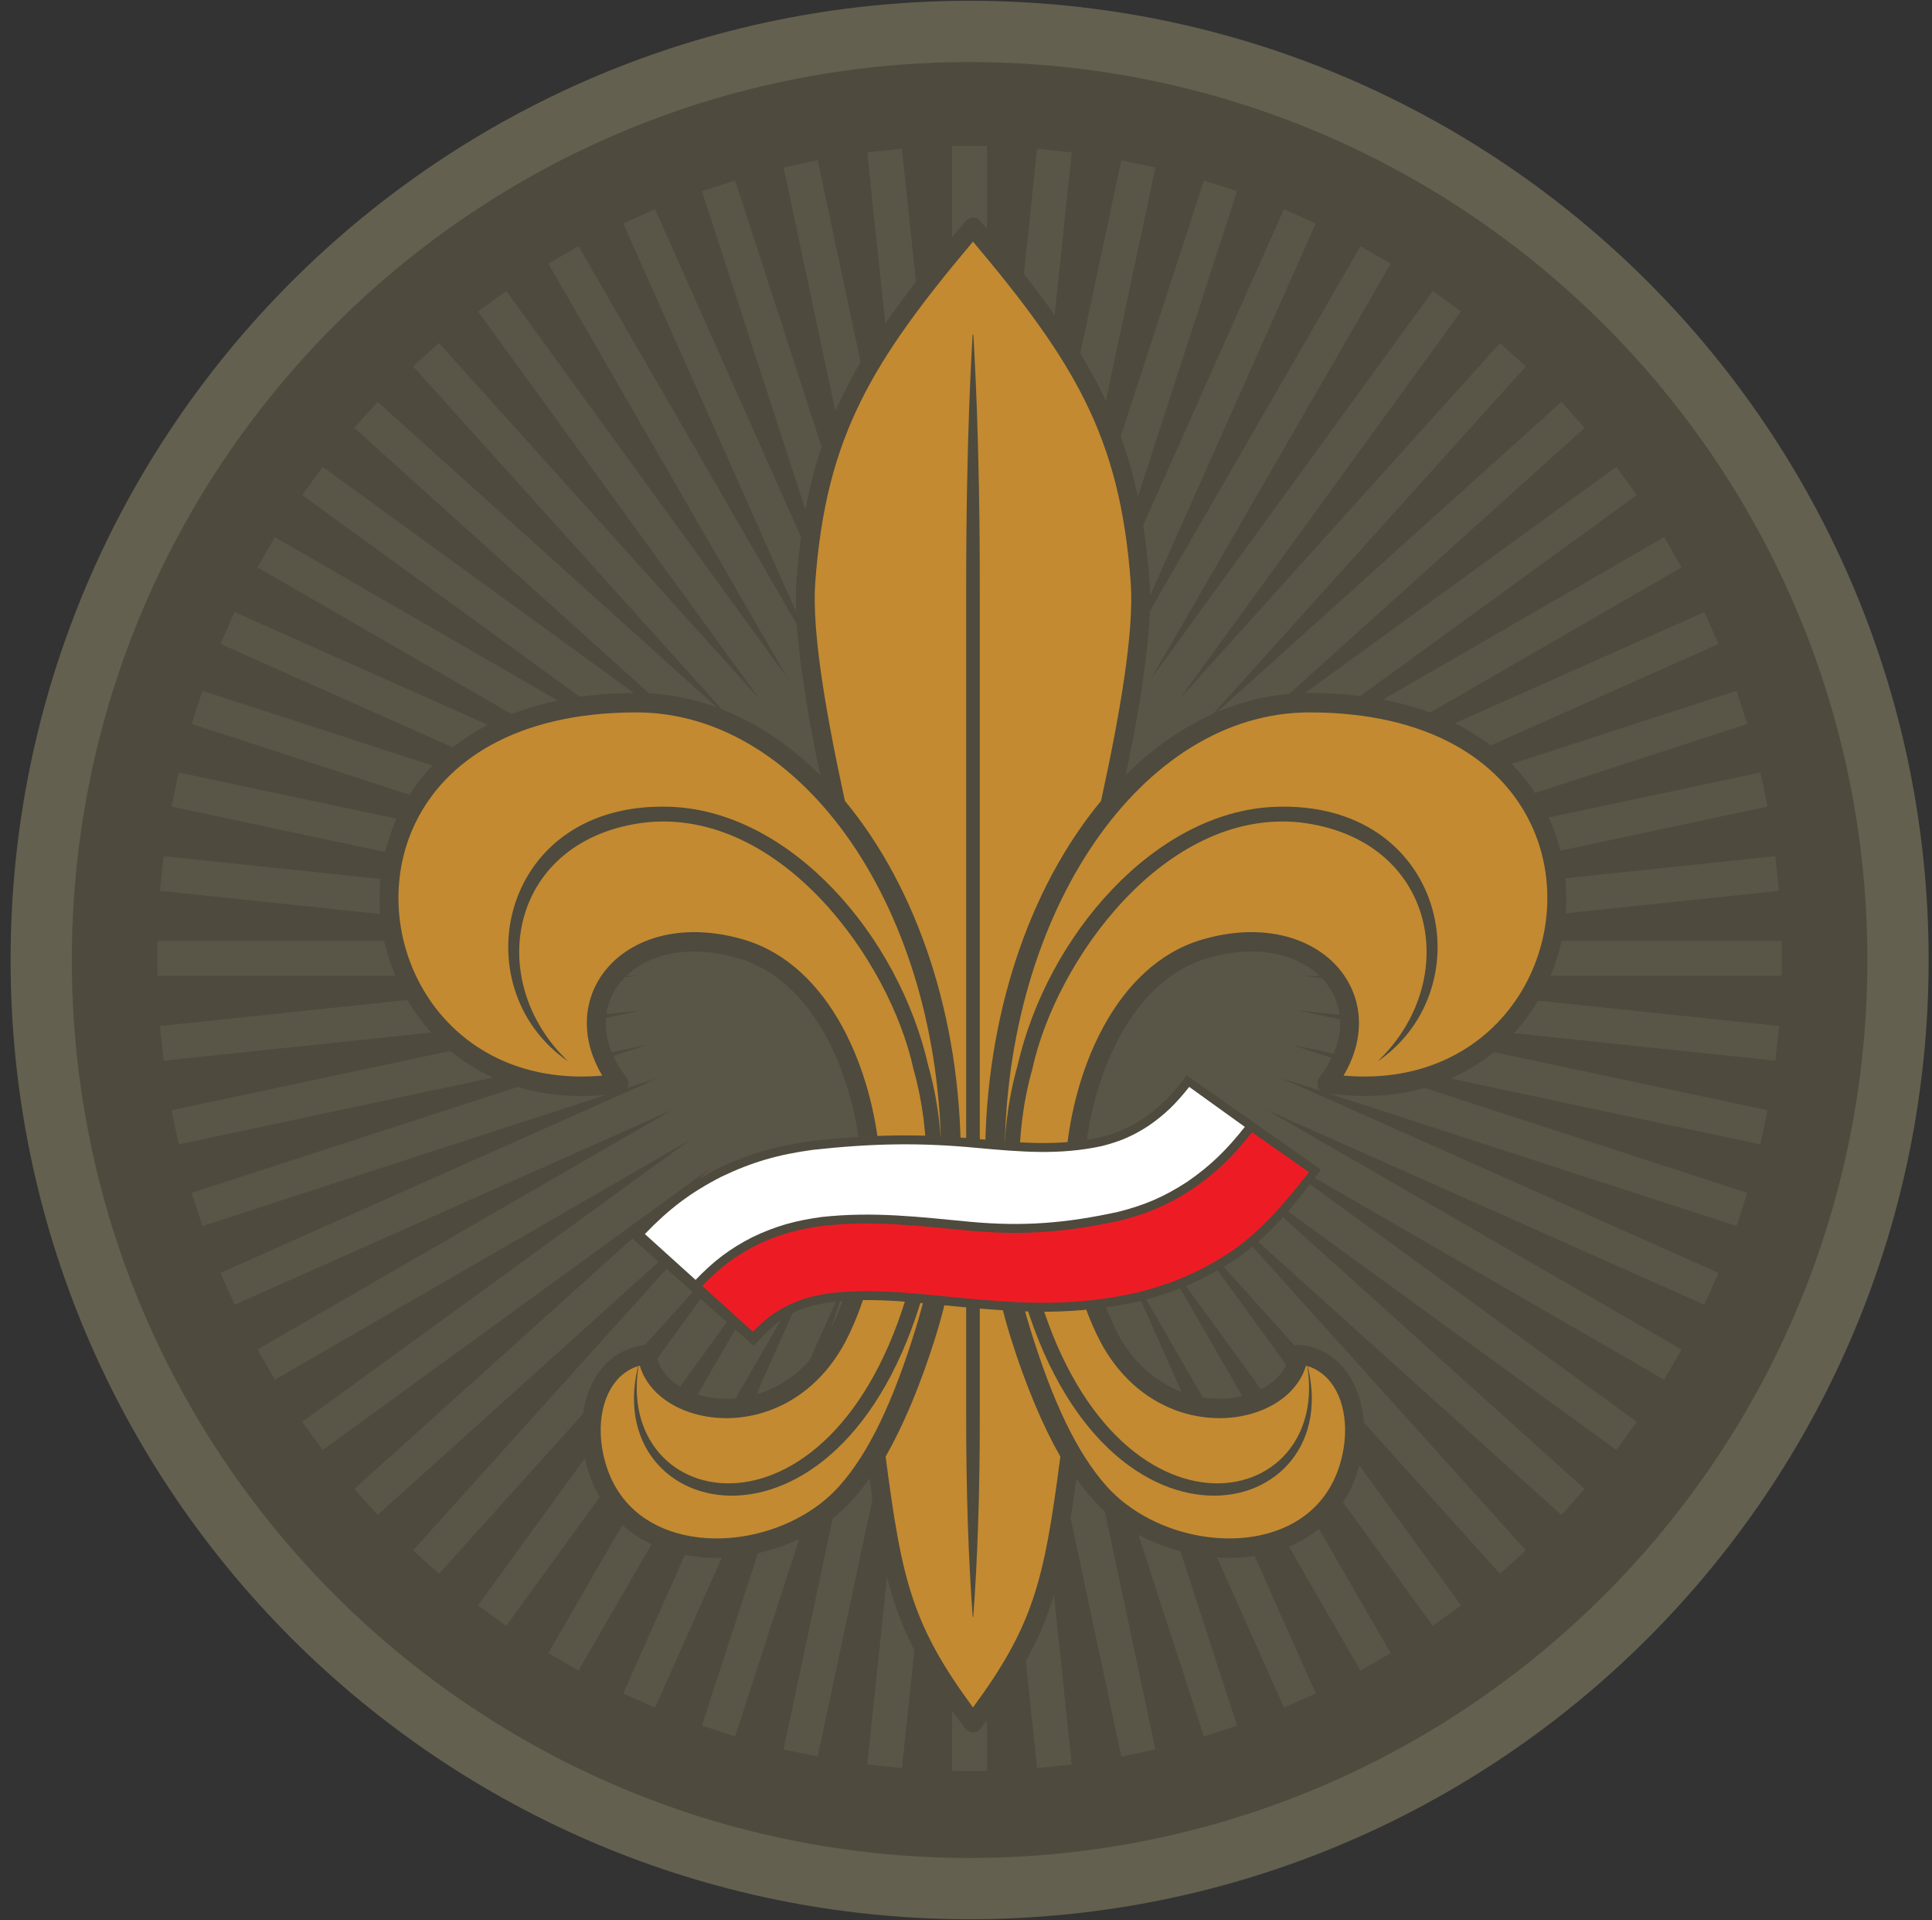 <?xml version="1.0" encoding="UTF-8" standalone="no"?>
<svg
   xmlns:dc="http://purl.org/dc/elements/1.1/"
   xmlns:cc="http://creativecommons.org/ns#"
   xmlns:rdf="http://www.w3.org/1999/02/22-rdf-syntax-ns#"
   xmlns:svg="http://www.w3.org/2000/svg"
   xmlns="http://www.w3.org/2000/svg"
   viewBox="0 0 209.333 208"
   height="208"
   width="209.333"
   xml:space="preserve"
   id="svg2"
   version="1.1"><rect x="0" y="0" width="209.333" height="208" fill="#333333" stroke="none"/><defs
     id="defs6" /><g
     transform="matrix(1.333,0,0,-1.333,0,208)"
     id="g10"><g
       transform="scale(0.1)"
       id="g12"><path
         id="path14"
         style="fill:#64604f;fill-opacity:1;fill-rule:evenodd;stroke:none"
         d="m 788.129,1559.75 c 430.521,0 779.531,-349.01 779.531,-779.535 C 1567.66,349.695 1218.65,0.691 788.129,0.691 357.605,0.691 8.602,349.695 8.602,780.215 c 0,430.525 349.003,779.535 779.527,779.535" /><path
         id="path16"
         style="fill:#4e4a3d;fill-opacity:1;fill-rule:nonzero;stroke:none"
         d="m 788.129,1509.95 c 403.021,0 729.731,-326.71 729.731,-729.735 0,-403.024 -326.71,-729.738 -729.731,-729.738 -403.027,0 -729.738,326.714 -729.738,729.738 0,403.025 326.711,729.735 729.738,729.735" /><path
         id="path18"
         style="fill:#4e4a3d;fill-opacity:1;fill-rule:evenodd;stroke:none"
         d="m 788.129,1440.37 c 364.591,0 660.151,-295.56 660.151,-660.155 0,-364.594 -295.56,-660.152 -660.151,-660.152 -364.594,0 -660.156,295.558 -660.156,660.152 0,364.595 295.562,660.155 660.156,660.155" /><path
         id="path20"
         style="fill:none;stroke:#595647;stroke-width:28.347;stroke-linecap:butt;stroke-linejoin:miter;stroke-miterlimit:22.926;stroke-dasharray:none;stroke-opacity:1"
         d="M 788.043,1441.65 V 121.352" /><path
         id="path22"
         style="fill:none;stroke:#595647;stroke-width:28.347;stroke-linecap:butt;stroke-linejoin:miter;stroke-miterlimit:22.926;stroke-dasharray:none;stroke-opacity:1"
         d="M 719.039,1438.04 857.047,124.969" /><path
         id="path24"
         style="fill:none;stroke:#595647;stroke-width:28.347;stroke-linecap:butt;stroke-linejoin:miter;stroke-miterlimit:22.926;stroke-dasharray:none;stroke-opacity:1"
         d="M 650.789,1427.23 925.293,135.777" /><path
         id="path26"
         style="fill:none;stroke:#595647;stroke-width:28.347;stroke-linecap:butt;stroke-linejoin:miter;stroke-miterlimit:22.926;stroke-dasharray:none;stroke-opacity:1"
         d="M 584.043,1409.34 992.039,153.66" /><path
         id="path28"
         style="fill:none;stroke:#595647;stroke-width:28.347;stroke-linecap:butt;stroke-linejoin:miter;stroke-miterlimit:22.926;stroke-dasharray:none;stroke-opacity:1"
         d="M 519.535,1384.58 1056.55,178.426" /><path
         id="path30"
         style="fill:none;stroke:#595647;stroke-width:28.347;stroke-linecap:butt;stroke-linejoin:miter;stroke-miterlimit:22.926;stroke-dasharray:none;stroke-opacity:1"
         d="M 457.965,1353.21 1118.12,209.797" /><path
         id="path32"
         style="fill:none;stroke:#595647;stroke-width:28.347;stroke-linecap:butt;stroke-linejoin:miter;stroke-miterlimit:22.926;stroke-dasharray:none;stroke-opacity:1"
         d="M 400.016,1315.58 1176.07,247.43" /><path
         id="path34"
         style="fill:none;stroke:#595647;stroke-width:28.347;stroke-linecap:butt;stroke-linejoin:miter;stroke-miterlimit:22.926;stroke-dasharray:none;stroke-opacity:1"
         d="M 346.316,1272.09 1229.77,290.914" /><path
         id="path36"
         style="fill:none;stroke:#595647;stroke-width:28.347;stroke-linecap:butt;stroke-linejoin:miter;stroke-miterlimit:22.926;stroke-dasharray:none;stroke-opacity:1"
         d="M 297.453,1223.23 1278.63,339.777" /><path
         id="path38"
         style="fill:none;stroke:#595647;stroke-width:28.347;stroke-linecap:butt;stroke-linejoin:miter;stroke-miterlimit:22.926;stroke-dasharray:none;stroke-opacity:1"
         d="M 253.969,1169.53 1322.12,393.477" /><path
         id="path40"
         style="fill:none;stroke:#595647;stroke-width:28.347;stroke-linecap:butt;stroke-linejoin:miter;stroke-miterlimit:22.926;stroke-dasharray:none;stroke-opacity:1"
         d="M 216.336,1111.58 1359.75,451.43" /><path
         id="path42"
         style="fill:none;stroke:#595647;stroke-width:28.347;stroke-linecap:butt;stroke-linejoin:miter;stroke-miterlimit:22.926;stroke-dasharray:none;stroke-opacity:1"
         d="M 184.965,1050.01 1391.12,512.996" /><path
         id="path44"
         style="fill:none;stroke:#595647;stroke-width:28.347;stroke-linecap:butt;stroke-linejoin:miter;stroke-miterlimit:22.926;stroke-dasharray:none;stroke-opacity:1"
         d="M 160.199,985.504 1415.88,577.508" /><path
         id="path46"
         style="fill:none;stroke:#595647;stroke-width:28.347;stroke-linecap:butt;stroke-linejoin:miter;stroke-miterlimit:22.926;stroke-dasharray:none;stroke-opacity:1"
         d="M 142.316,918.758 1433.77,644.25" /><path
         id="path48"
         style="fill:none;stroke:#595647;stroke-width:28.347;stroke-linecap:butt;stroke-linejoin:miter;stroke-miterlimit:22.926;stroke-dasharray:none;stroke-opacity:1"
         d="M 131.508,850.508 1444.57,712.5" /><path
         id="path50"
         style="fill:none;stroke:#595647;stroke-width:28.347;stroke-linecap:butt;stroke-linejoin:miter;stroke-miterlimit:22.926;stroke-dasharray:none;stroke-opacity:1"
         d="M 127.891,781.504 H 1448.19" /><path
         id="path52"
         style="fill:none;stroke:#595647;stroke-width:28.347;stroke-linecap:butt;stroke-linejoin:miter;stroke-miterlimit:22.926;stroke-dasharray:none;stroke-opacity:1"
         d="M 131.508,712.5 1444.57,850.508" /><path
         id="path54"
         style="fill:none;stroke:#595647;stroke-width:28.347;stroke-linecap:butt;stroke-linejoin:miter;stroke-miterlimit:22.926;stroke-dasharray:none;stroke-opacity:1"
         d="M 142.316,644.25 1433.77,918.758" /><path
         id="path56"
         style="fill:none;stroke:#595647;stroke-width:28.347;stroke-linecap:butt;stroke-linejoin:miter;stroke-miterlimit:22.926;stroke-dasharray:none;stroke-opacity:1"
         d="M 160.199,577.508 1415.88,985.504" /><path
         id="path58"
         style="fill:none;stroke:#595647;stroke-width:28.347;stroke-linecap:butt;stroke-linejoin:miter;stroke-miterlimit:22.926;stroke-dasharray:none;stroke-opacity:1"
         d="M 184.965,512.996 1391.12,1050.01" /><path
         id="path60"
         style="fill:none;stroke:#595647;stroke-width:28.347;stroke-linecap:butt;stroke-linejoin:miter;stroke-miterlimit:22.926;stroke-dasharray:none;stroke-opacity:1"
         d="M 216.336,451.43 1359.75,1111.58" /><path
         id="path62"
         style="fill:none;stroke:#595647;stroke-width:28.347;stroke-linecap:butt;stroke-linejoin:miter;stroke-miterlimit:22.926;stroke-dasharray:none;stroke-opacity:1"
         d="M 253.969,393.477 1322.12,1169.53" /><path
         id="path64"
         style="fill:none;stroke:#595647;stroke-width:28.347;stroke-linecap:butt;stroke-linejoin:miter;stroke-miterlimit:22.926;stroke-dasharray:none;stroke-opacity:1"
         d="M 297.453,339.777 1278.63,1223.23" /><path
         id="path66"
         style="fill:none;stroke:#595647;stroke-width:28.347;stroke-linecap:butt;stroke-linejoin:miter;stroke-miterlimit:22.926;stroke-dasharray:none;stroke-opacity:1"
         d="M 346.316,290.918 1229.77,1272.09" /><path
         id="path68"
         style="fill:none;stroke:#595647;stroke-width:28.347;stroke-linecap:butt;stroke-linejoin:miter;stroke-miterlimit:22.926;stroke-dasharray:none;stroke-opacity:1"
         d="M 400.016,247.43 1176.07,1315.58" /><path
         id="path70"
         style="fill:none;stroke:#595647;stroke-width:28.347;stroke-linecap:butt;stroke-linejoin:miter;stroke-miterlimit:22.926;stroke-dasharray:none;stroke-opacity:1"
         d="M 457.965,209.797 1118.12,1353.21" /><path
         id="path72"
         style="fill:none;stroke:#595647;stroke-width:28.347;stroke-linecap:butt;stroke-linejoin:miter;stroke-miterlimit:22.926;stroke-dasharray:none;stroke-opacity:1"
         d="M 519.535,178.426 1056.55,1384.58" /><path
         id="path74"
         style="fill:none;stroke:#595647;stroke-width:28.347;stroke-linecap:butt;stroke-linejoin:miter;stroke-miterlimit:22.926;stroke-dasharray:none;stroke-opacity:1"
         d="M 584.043,153.664 992.039,1409.35" /><path
         id="path76"
         style="fill:none;stroke:#595647;stroke-width:28.347;stroke-linecap:butt;stroke-linejoin:miter;stroke-miterlimit:22.926;stroke-dasharray:none;stroke-opacity:1"
         d="M 650.789,135.781 925.293,1427.23" /><path
         id="path78"
         style="fill:none;stroke:#595647;stroke-width:28.347;stroke-linecap:butt;stroke-linejoin:miter;stroke-miterlimit:22.926;stroke-dasharray:none;stroke-opacity:1"
         d="M 719.039,124.973 857.047,1438.04" /><path
         id="path80"
         style="fill:none;stroke:#595647;stroke-width:28.347;stroke-linecap:butt;stroke-linejoin:miter;stroke-miterlimit:22.926;stroke-dasharray:none;stroke-opacity:1"
         d="M 788.043,121.355 V 1441.66" /><path
         id="path82"
         style="fill:#c38a31;fill-opacity:1;fill-rule:evenodd;stroke:none"
         d="m 790.875,1375.89 c 88.852,-104.63 126.906,-166.78 135.855,-288.43 3.016,-40.98 -9.078,-110.026 -24.656,-181.362 -57.16,-68.008 -93.64,-171.313 -93.64,-287.008 0,-3.211 0.035,-6.418 0.097,-9.613 v -0.348 c 0,-47.68 7.535,-93.191 20.707,-134.828 11.969,-37.832 25.348,-69.836 40.559,-96.102 -13.789,-106.062 -22.02,-143.207 -78.922,-218.14 -56.898,74.933 -65.133,112.078 -78.922,218.14 15.215,26.266 28.59,58.27 40.563,96.102 13.168,41.637 20.707,87.148 20.707,134.828 v 0.348 c 0.062,3.195 0.093,6.402 0.093,9.613 0,115.695 -36.48,219 -93.636,287.008 -15.582,71.336 -27.676,140.382 -24.66,181.362 8.953,121.65 47.003,183.8 135.855,288.43" /><path
         id="path84"
         style="fill:#4e4a3d;fill-opacity:1;fill-rule:nonzero;stroke:none"
         d="m 796.793,1380.74 c 44.754,-52.71 76.762,-94.81 98.836,-139.3 22.195,-44.74 34.191,-91.56 38.742,-153.44 1.551,-21.08 -0.75,-49.14 -5.418,-80.95 -4.629,-31.519 -11.578,-66.784 -19.394,-102.57 -0.321,-1.488 -1.055,-2.781 -2.059,-3.789 -28.285,-33.8 -51.406,-76.57 -67.328,-125.378 -15.434,-47.309 -24.07,-100.27 -24.07,-156.223 l -0.008,-4.754 c 0.015,-1.488 0.043,-3.055 0.078,-4.711 l -0.004,-0.309 v -0.187 h 0.027 c 0,-23.008 1.785,-45.484 5.121,-67.231 3.473,-22.585 8.633,-44.429 15.231,-65.285 5.969,-18.871 12.219,-36.113 18.793,-51.734 6.594,-15.664 13.605,-29.945 21.078,-42.852 0.937,-1.613 1.219,-3.437 0.918,-5.14 C 870.391,323.523 864.82,287.418 853.75,255 c -11.172,-32.727 -27.797,-61.363 -56.793,-99.555 -2.547,-3.355 -7.336,-4.015 -10.691,-1.465 -0.614,0.465 -1.141,1 -1.571,1.594 C 755.762,193.699 739.16,222.313 728,255 c -11.09,32.484 -16.664,68.668 -23.625,122.207 -0.227,1.742 0.152,3.418 0.969,4.82 h -0.008 c 7.473,12.907 14.48,27.188 21.074,42.852 6.574,15.621 12.828,32.863 18.793,51.734 6.598,20.856 11.762,42.696 15.231,65.285 3.336,21.747 5.121,44.223 5.121,67.231 h 0.027 v 0.348 l 0.004,0.148 h -0.004 c 0.031,1.656 0.059,3.23 0.07,4.711 l -0.004,4.754 c 0,55.953 -8.636,108.914 -24.07,156.223 -16,49.042 -39.265,91.996 -67.742,125.875 -0.828,0.988 -1.363,2.121 -1.617,3.3 l -0.031,-0.008 c -7.813,35.786 -14.766,71.047 -19.391,102.57 -4.668,31.81 -6.969,59.87 -5.418,80.95 4.555,61.88 16.547,108.7 38.746,153.44 22.082,44.52 54.113,86.64 98.91,139.39 2.731,3.23 7.559,3.63 10.785,0.9 0.356,-0.3 0.684,-0.64 0.973,-0.99 z m 85.113,-146.06 c -20.433,41.19 -50.023,80.7 -91.031,129.36 -41.004,-48.66 -70.598,-88.17 -91.031,-129.36 -21.278,-42.9 -32.793,-87.98 -37.188,-147.76 -1.461,-19.9 0.778,-46.86 5.297,-77.65 4.481,-30.551 11.219,-64.84 18.824,-99.766 29.196,-35.184 53,-79.324 69.356,-129.457 15.937,-48.848 24.851,-103.418 24.851,-160.957 l -0.054,-4.871 c -0.016,-1.711 -0.039,-3.336 -0.071,-4.867 v -0.223 h 0.032 c 0,-23.75 -1.844,-46.988 -5.301,-69.512 -3.598,-23.426 -8.945,-46.043 -15.77,-67.621 -6.004,-18.969 -12.429,-36.644 -19.332,-53.047 -6.504,-15.449 -13.367,-29.554 -20.625,-42.328 6.676,-51.113 12.114,-85.894 22.633,-116.707 9.82,-28.762 24.199,-54.367 48.379,-87.125 24.18,32.758 38.559,58.363 48.379,87.125 10.519,30.813 15.961,65.594 22.633,116.707 -7.262,12.766 -14.121,26.879 -20.621,42.328 -6.907,16.403 -13.34,34.078 -19.336,53.047 -6.828,21.582 -12.168,44.199 -15.766,67.629 -3.461,22.516 -5.305,45.754 -5.305,69.504 h 0.032 v 0.031 0.219 c -0.028,1.527 -0.055,3.144 -0.067,4.84 l -0.058,4.871 c 0,57.539 8.914,112.109 24.851,160.957 16.36,50.133 40.16,94.273 69.36,129.457 7.601,34.926 14.339,69.215 18.824,99.766 4.515,30.79 6.758,57.75 5.293,77.65 -4.395,59.78 -15.91,104.86 -37.188,147.76 z m -65.734,-625.231 -0.004,-0.133 0.004,0.133" /><path
         id="path86"
         style="fill:#4e4a3d;fill-opacity:1;fill-rule:nonzero;stroke:none"
         d="m 790.875,246.289 h -0.215 c -3.414,46.43 -5.41,100.711 -5.324,166.504 v 664.077 c -0.109,131.81 4.754,200.24 5.223,211.51 h 0.316 0.316 c 0.469,-11.27 5.332,-79.7 5.223,-211.51 V 412.793 C 796.504,347 794.508,292.719 791.09,246.289 h -0.215" /><path
         id="path88"
         style="fill:#c38a31;fill-opacity:1;fill-rule:evenodd;stroke:none"
         d="m 1064.29,989.336 c 290.95,0 239.97,-343.297 14.12,-309.379 50.52,65.129 -8.55,136.16 -99.601,109.133 -71.516,-21.231 -105.633,-116.258 -105.633,-191.711 0,-46.742 10.429,-89.672 27.836,-123.379 45.402,-85.43 149.398,-65.023 154.578,-14.297 35,-3.754 50.11,-40.465 44.14,-77.344 -16.41,-101.476 -149.117,-98.98 -206.125,-34.816 -25.085,28.242 -45.296,71.129 -63.949,131.93 -13.172,42.929 -20.707,89.859 -20.707,139.019 0,204.813 114.317,370.844 255.341,370.844" /><path
         id="path90"
         style="fill:#4e4a3d;fill-opacity:1;fill-rule:nonzero;stroke:none"
         d="m 1064.29,997.246 c 104.4,0 166.47,-43.324 193.23,-98.398 12.2,-25.106 17.02,-52.602 15.14,-79.524 -1.87,-26.926 -10.43,-53.332 -24.98,-76.265 -31.38,-49.461 -90.46,-82.911 -170.34,-70.914 -4.19,0.613 -7.1,4.609 -6.51,8.925 0.23,1.66 0.95,3.125 1.99,4.266 11.34,14.793 16.48,29.727 16.51,43.379 0.03,11.672 -3.69,22.508 -10.44,31.543 -6.9,9.25 -17,16.707 -29.57,21.387 -18.32,6.832 -41.83,7.738 -68.414,-0.149 -30.476,-9.047 -53.828,-32.699 -70.265,-62.535 -20.036,-36.352 -29.797,-81.742 -29.797,-121.582 0,-22.359 2.441,-43.785 6.922,-63.645 l 0.062,-0.289 c 4.629,-20.433 11.399,-39.215 19.883,-55.656 l 0.012,0.012 c 13.441,-25.293 32.289,-40.606 51.898,-48.196 14.484,-5.613 29.402,-7.042 42.849,-5.199 13.16,1.809 24.82,6.75 33.14,13.946 6.96,6.011 11.5,13.601 12.37,22.152 0.43,4.332 4.18,7.484 8.39,7.039 0.94,-0.094 1.99,-0.246 3.14,-0.434 18.27,-2.949 31.54,-13.847 39.71,-28.921 7.84,-14.473 10.83,-32.79 8.84,-51.391 l -0.03,-0.234 c -0.2,-1.844 -0.45,-3.68 -0.75,-5.497 -4.24,-26.203 -15.73,-46.066 -31.6,-60.171 -13.22,-11.747 -29.38,-19.403 -46.84,-23.348 -17.16,-3.875 -35.672,-4.156 -53.918,-1.207 -32.961,5.332 -65.129,21.332 -86.945,45.89 -13.059,14.7 -24.789,33.09 -35.618,55.579 -10.726,22.277 -20.589,48.566 -30.011,79.285 -6.832,22.25 -12.168,45.57 -15.77,69.726 -3.453,23.211 -5.301,47.18 -5.301,71.672 0,104.063 29.129,198.403 76.227,266.801 47.625,69.168 113.652,111.953 186.786,111.953 z m 179.57,-105.441 c -24.38,50.168 -81.92,89.629 -179.57,89.629 -67.888,0 -129.536,-40.239 -174.325,-105.282 -45.32,-65.824 -73.352,-156.91 -73.352,-257.66 0,-23.719 1.785,-46.898 5.121,-69.328 3.473,-23.289 8.633,-45.805 15.231,-67.316 9.23,-30.075 18.801,-55.637 29.113,-77.059 10.211,-21.211 21.133,-38.394 33.16,-51.934 19.422,-21.863 48.297,-36.14 78.02,-40.949 16.355,-2.644 32.952,-2.386 48.342,1.082 15.08,3.41 28.92,9.918 40.07,19.825 13.28,11.8 22.91,28.566 26.51,50.847 0.26,1.563 0.47,3.11 0.64,4.629 l 0.02,0.238 c 1.66,15.438 -0.7,30.422 -6.97,42.004 -5.26,9.707 -13.39,17.028 -24.3,20.059 -2.75,-9.418 -8.4,-17.66 -16.14,-24.348 -10.48,-9.062 -24.91,-15.25 -40.98,-17.457 -15.798,-2.172 -33.278,-0.504 -50.223,6.059 -22.754,8.812 -44.543,26.414 -59.922,55.355 l 0.011,0.012 -0.043,0.086 c -9.136,17.687 -16.406,37.777 -21.343,59.531 l -0.082,0.324 c -4.754,21.067 -7.34,43.696 -7.34,67.227 0,42.25 10.426,90.527 31.828,129.367 18.297,33.211 44.625,59.625 79.375,69.942 29.839,8.855 56.629,7.683 77.829,-0.219 15.35,-5.723 27.8,-14.985 36.46,-26.571 8.8,-11.796 13.64,-25.941 13.61,-41.183 -0.04,-13.652 -3.99,-28.113 -12.55,-42.442 66.77,-5.921 116.07,23.305 142.79,65.426 13.13,20.696 20.84,44.485 22.53,68.731 1.69,24.246 -2.61,48.922 -13.52,71.375" /><path
         id="path92"
         style="fill:#4e4a3d;fill-opacity:1;fill-rule:nonzero;stroke:none"
         d="M 827.07,694.293 C 811.41,638.738 813.449,578.309 827.285,523.645 890.891,272.367 1098.96,321.746 1061.91,453.988 1086.13,328.91 898.781,291.59 839.379,526.25 c -13.422,53.027 -15.434,111.531 -0.309,165.168 19.176,88.609 107.977,211.887 217.39,200.637 111.41,-13.028 132.69,-128.481 63.12,-194.418 87.94,60.113 55.71,212.793 -83.72,207.043 C 938.891,900.66 851.223,800.328 827.07,694.293" /><path
         id="path94"
         style="fill:#c38a31;fill-opacity:1;fill-rule:evenodd;stroke:none"
         d="m 517.316,989.336 c -290.953,0 -239.976,-343.297 -14.125,-309.379 -50.515,65.129 8.555,136.16 99.606,109.133 C 674.313,767.859 708.43,672.832 708.43,597.379 708.43,550.637 698,507.707 680.59,474 635.191,388.57 531.195,408.977 526.02,459.703 c -35.008,-3.754 -50.118,-40.465 -44.149,-77.344 16.414,-101.476 149.121,-98.98 206.125,-34.816 25.09,28.242 45.297,71.129 63.953,131.93 13.172,42.929 20.707,89.859 20.707,139.019 0,204.813 -114.32,370.844 -255.34,370.844" /><path
         id="path96"
         style="fill:#4e4a3d;fill-opacity:1;fill-rule:nonzero;stroke:none"
         d="m 517.316,981.434 c -97.656,0 -155.195,-39.461 -179.57,-89.629 -10.91,-22.453 -15.215,-47.129 -13.527,-71.375 1.691,-24.246 9.41,-48.035 22.535,-68.731 26.719,-42.125 76.019,-71.347 142.789,-65.426 -8.555,14.329 -12.516,28.79 -12.547,42.442 -0.039,15.242 4.805,29.387 13.609,41.183 8.649,11.586 21.11,20.848 36.461,26.571 21.2,7.902 47.989,9.074 77.829,0.219 34.753,-10.317 61.074,-36.731 79.371,-69.942 21.402,-38.84 31.828,-87.117 31.828,-129.367 0,-23.531 -2.582,-46.16 -7.34,-67.227 l -0.082,-0.324 c -4.934,-21.754 -12.203,-41.844 -21.34,-59.531 l -0.043,-0.086 0.016,-0.012 c -15.387,-28.941 -37.172,-46.543 -59.93,-55.355 -16.941,-6.563 -34.426,-8.227 -50.215,-6.059 -16.074,2.207 -30.504,8.395 -40.992,17.457 -7.734,6.688 -13.391,14.93 -16.141,24.348 -10.902,-3.031 -19.027,-10.352 -24.285,-20.059 -6.273,-11.582 -8.633,-26.566 -6.976,-42.004 l 0.023,-0.238 c 0.164,-1.519 0.379,-3.066 0.629,-4.629 3.605,-22.281 13.238,-39.047 26.52,-50.847 11.152,-9.907 24.988,-16.415 40.066,-19.825 15.391,-3.468 31.988,-3.726 48.348,-1.082 29.714,4.809 58.593,19.086 78.011,40.949 12.032,13.54 22.953,30.723 33.164,51.934 10.313,21.422 19.883,46.984 29.11,77.059 6.597,21.511 11.761,44.027 15.23,67.316 3.34,22.43 5.121,45.609 5.121,69.328 0,100.75 -28.031,191.836 -73.347,257.66 -44.789,65.043 -106.438,105.282 -174.325,105.282 z M 324.082,898.848 c 26.762,55.074 88.832,98.398 193.234,98.398 73.133,0 139.161,-42.785 186.786,-111.953 47.093,-68.398 76.222,-162.738 76.222,-266.801 0,-24.492 -1.844,-48.461 -5.301,-71.672 -3.597,-24.156 -8.941,-47.476 -15.765,-69.726 -9.426,-30.719 -19.289,-57.004 -30.012,-79.285 -10.828,-22.489 -22.558,-40.879 -35.617,-55.579 -21.816,-24.558 -53.984,-40.558 -86.945,-45.89 -18.25,-2.949 -36.762,-2.668 -53.914,1.207 -17.461,3.945 -33.625,11.601 -46.84,23.348 -15.879,14.105 -27.371,33.968 -31.61,60.171 -0.297,1.817 -0.543,3.653 -0.742,5.497 l -0.031,0.234 c -1.996,18.601 0.996,36.918 8.832,51.391 8.164,15.074 21.445,25.972 39.711,28.921 1.148,0.188 2.207,0.34 3.152,0.434 4.199,0.445 7.957,-2.707 8.387,-7.039 0.871,-8.551 5.406,-16.141 12.367,-22.152 8.324,-7.196 19.984,-12.137 33.141,-13.946 13.445,-1.843 28.359,-0.414 42.847,5.199 19.61,7.59 38.454,22.903 51.895,48.196 l 0.012,-0.012 c 8.484,16.441 15.254,35.223 19.886,55.656 l 0.059,0.289 c 4.484,19.86 6.922,41.286 6.922,63.645 0,39.84 -9.758,85.23 -29.789,121.582 -16.442,29.836 -39.793,53.488 -70.27,62.535 -26.59,7.887 -50.094,6.981 -68.418,0.149 -12.57,-4.68 -22.672,-12.137 -29.574,-21.387 -6.746,-9.035 -10.461,-19.871 -10.434,-31.543 0.032,-13.652 5.172,-28.586 16.516,-43.379 1.035,-1.141 1.75,-2.606 1.977,-4.266 0.597,-4.316 -2.313,-8.312 -6.5,-8.925 -79.883,-11.997 -138.965,21.453 -170.336,70.914 -14.551,22.933 -23.11,49.339 -24.989,76.265 -1.878,26.922 2.946,54.418 15.141,79.524" /><path
         id="path98"
         style="fill:#4e4a3d;fill-opacity:1;fill-rule:nonzero;stroke:none"
         d="M 754.535,694.293 C 770.195,638.738 768.156,578.309 754.32,523.645 690.715,272.367 482.645,321.746 519.691,453.988 495.484,328.91 682.82,291.59 742.223,526.25 c 13.425,53.027 15.433,111.531 0.312,165.168 C 723.359,780.027 634.563,903.305 525.137,892.055 413.734,879.027 392.453,763.574 462.027,697.637 374.086,757.75 406.32,910.43 545.75,904.68 642.711,900.66 730.383,800.328 754.535,694.293" /><path
         id="path100"
         style="fill:#4e4a3d;fill-opacity:1;fill-rule:nonzero;stroke:none"
         d="m 612.66,466.59 c 20.449,22.848 33.59,31.648 64.25,35.848 34.992,3.789 70.215,-0.899 105.039,-4.215 52.465,-4.789 91.629,-6.864 143.946,4.609 30.441,7.742 52.425,17.25 78.725,34.309 29.08,20.004 48.05,44.691 69.04,72.699 -36.36,25.562 -72.72,51.121 -109.082,76.68 -10.765,-14.364 -20.48,-24.954 -35.398,-35.215 -11.864,-7.7 -21.485,-11.746 -35.219,-15.242 -33.402,-7.325 -65.207,-4.426 -98.914,-1.348 -48.004,4.574 -86.344,3.715 -135.082,-1.555 -28.977,-3.972 -50.613,-10.012 -77.016,-22.66 -29.355,-15.109 -48.789,-30.789 -70.633,-55.203 L 612.66,466.59" /><path
         id="path102"
         style="fill:#ffffff;fill-opacity:1;fill-rule:nonzero;stroke:none"
         d="m 565.383,520.266 c 14.601,15.16 27.273,25.011 46.129,34.679 19.383,9.278 35.191,13.532 56.461,16.446 42.277,4.574 79.019,0.039 120.886,-3.957 42.829,-3.907 77.602,-1.172 120.192,8.171 21.629,5.497 37.094,12.129 55.777,24.247 19.465,13.367 32.457,26.367 47.012,44.742 l -45.211,32.5 c -10.481,-13.231 -19.281,-22.153 -33.301,-31.774 -12.66,-8.207 -22.957,-12.558 -37.609,-16.285 -34.52,-7.566 -66.574,-4.703 -101.387,-1.531 -47.305,4.512 -85.441,3.664 -133.437,-1.531 -28.094,-3.848 -49.028,-9.668 -74.625,-21.934 -25.293,-12.973 -42.516,-26.191 -62.102,-46.531 13.742,-12.414 27.477,-24.828 41.215,-37.242" /><path
         id="path104"
         style="fill:#ed1c24;fill-opacity:1;fill-rule:nonzero;stroke:none"
         d="m 612.02,478.121 c 8.918,9.27 16.535,15.367 28.054,21.27 12.266,5.879 22.442,8.386 35.906,10.23 35.563,3.852 71.293,-0.812 106.688,-4.191 51.492,-4.696 90.133,-6.825 141.469,4.433 29.523,7.516 50.828,16.719 76.333,33.262 25.57,17.539 44.42,40.5 63.53,64.633 l -46.29,32.469 c -15.08,-19.043 -28.569,-32.512 -48.737,-46.356 -19.496,-12.644 -35.602,-19.551 -58.168,-25.301 -43.641,-9.562 -78.797,-12.351 -122.664,-8.347 -41.141,3.922 -77.723,8.48 -119.239,3.984 -20.367,-2.793 -35.507,-6.836 -54.074,-15.723 -18,-9.242 -30.078,-18.632 -44.023,-33.121 13.738,-12.41 27.48,-24.82 41.215,-37.242" /></g></g></svg>